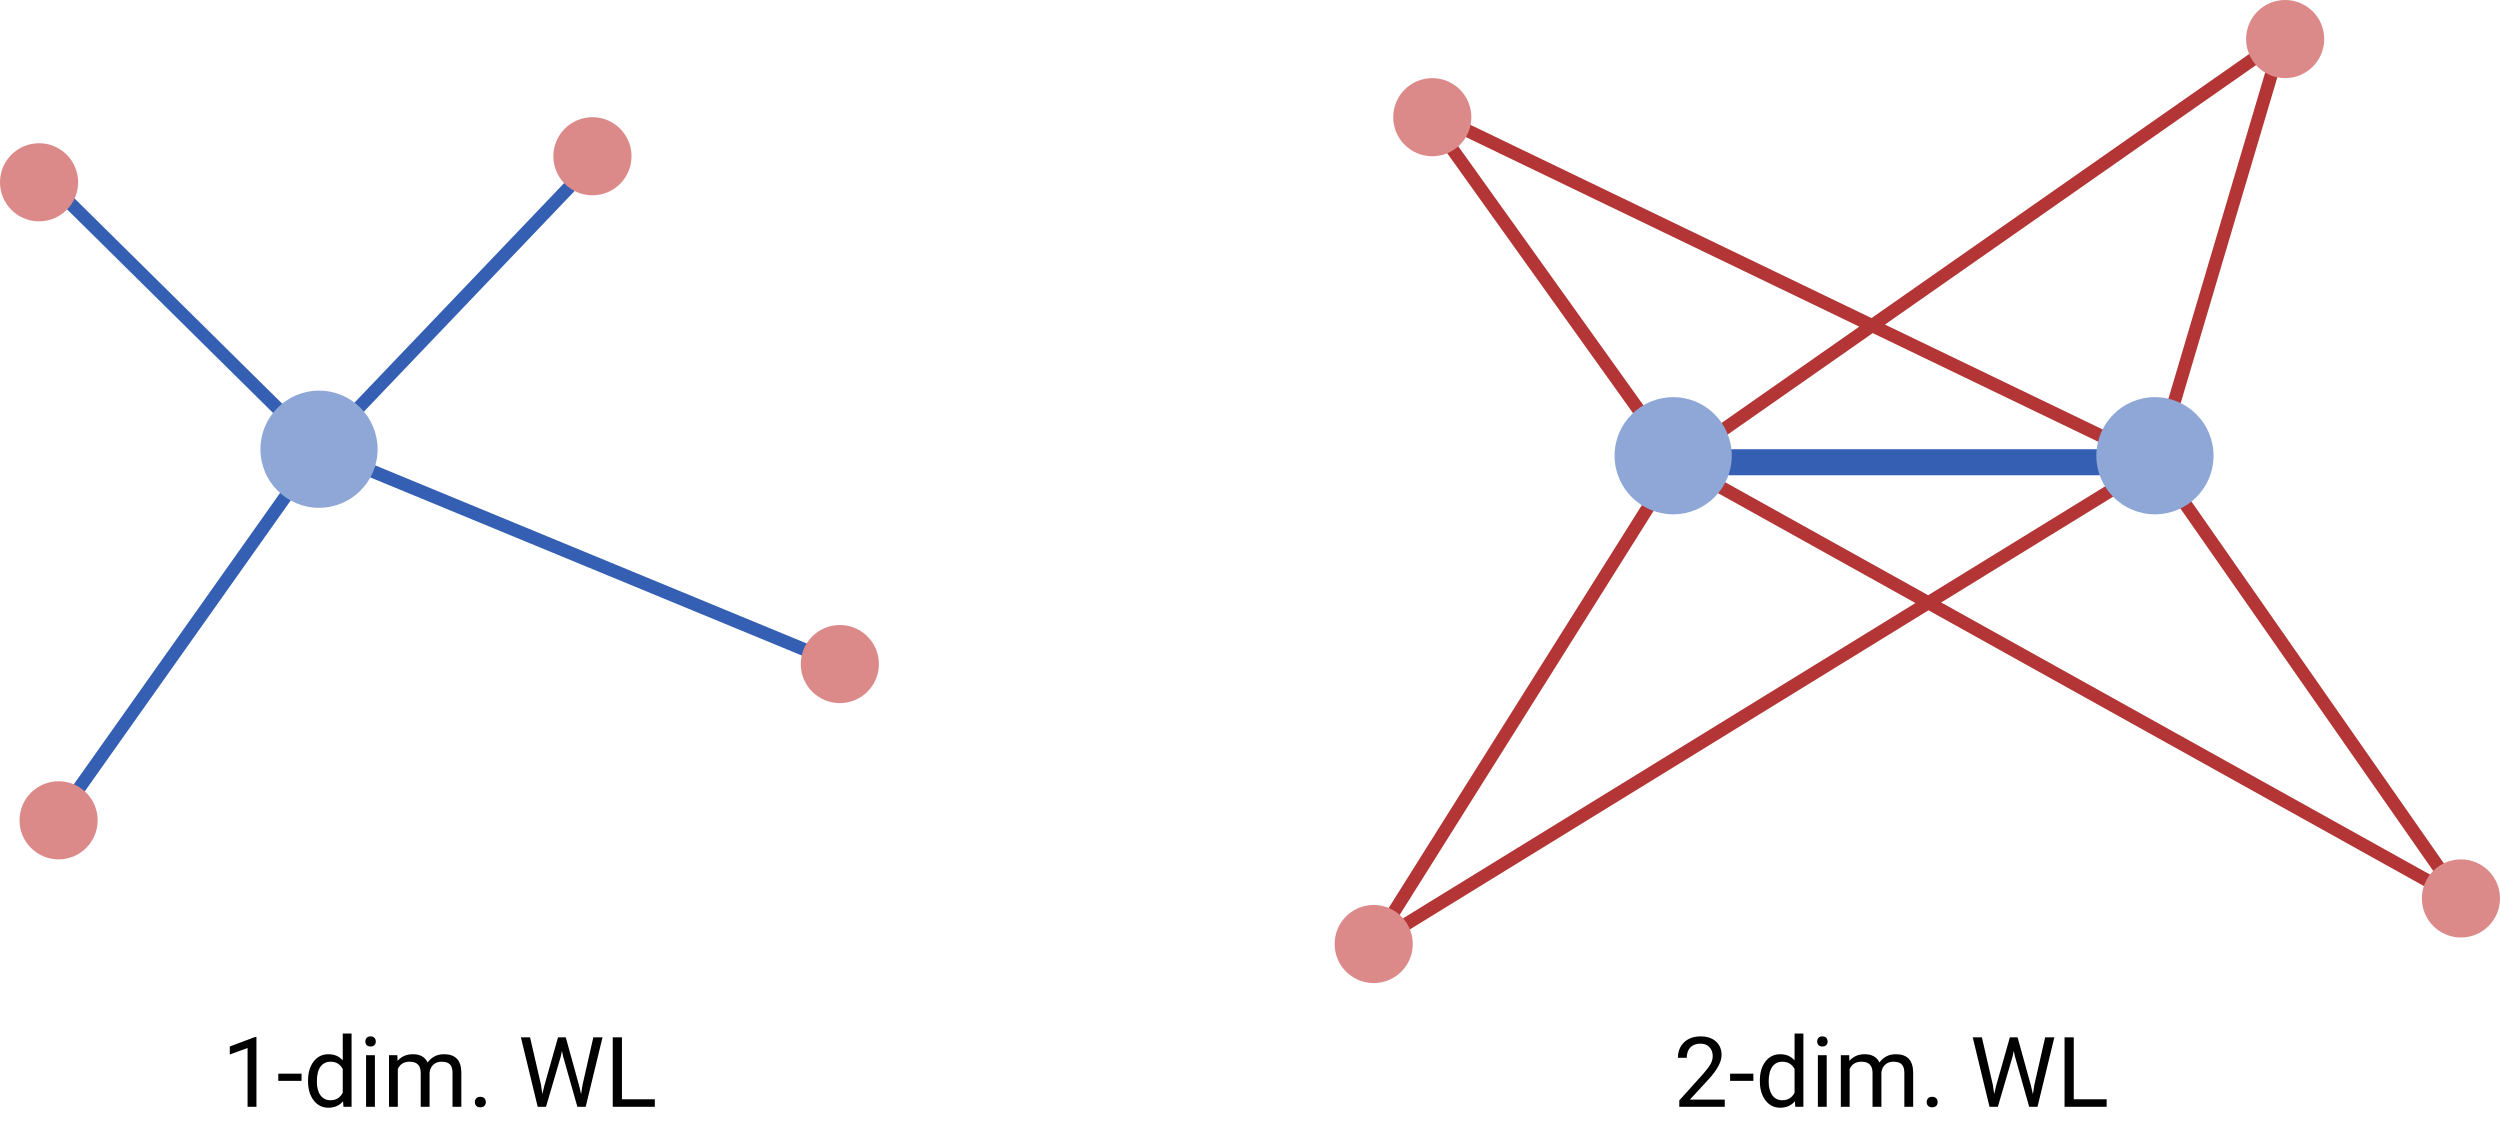 <svg width="384" height="174" viewBox="0 0 384 174" fill="none" xmlns="http://www.w3.org/2000/svg">
<path d="M49 69L9 125.5M49 69L129 102.018M49 69L6 26.5M49 69L91.819 24.16" stroke="#355FB3" stroke-width="2"/>
<circle cx="49" cy="69" r="9" fill="#8EA7D7"/>
<circle cx="91" cy="24" r="6" fill="#DC8989"/>
<circle cx="129" cy="102" r="6" fill="#DC8989"/>
<circle cx="9" cy="126" r="6" fill="#DC8989"/>
<circle cx="6" cy="28" r="6" fill="#DC8989"/>
<path d="M39.39 170H38.027V160.969L35.295 161.973V160.742L39.177 159.285H39.39V170ZM46.318 166.023H42.744V164.917H46.318V166.023ZM47.315 165.972C47.315 164.756 47.602 163.779 48.179 163.042C48.755 162.3 49.509 161.929 50.442 161.929C51.37 161.929 52.105 162.246 52.647 162.881V158.75H54.002V170H52.756L52.69 169.15C52.148 169.814 51.394 170.146 50.427 170.146C49.509 170.146 48.76 169.771 48.179 169.019C47.602 168.267 47.315 167.285 47.315 166.074V165.972ZM48.669 166.125C48.669 167.024 48.855 167.727 49.226 168.235C49.597 168.743 50.11 168.997 50.764 168.997C51.623 168.997 52.251 168.611 52.647 167.839V164.199C52.241 163.452 51.619 163.079 50.779 163.079C50.115 163.079 49.597 163.335 49.226 163.848C48.855 164.36 48.669 165.12 48.669 166.125ZM57.583 170H56.228V162.075H57.583V170ZM56.118 159.973C56.118 159.753 56.184 159.568 56.316 159.417C56.453 159.265 56.653 159.189 56.916 159.189C57.18 159.189 57.38 159.265 57.517 159.417C57.654 159.568 57.722 159.753 57.722 159.973C57.722 160.193 57.654 160.376 57.517 160.522C57.38 160.669 57.18 160.742 56.916 160.742C56.653 160.742 56.453 160.669 56.316 160.522C56.184 160.376 56.118 160.193 56.118 159.973ZM61.033 162.075L61.069 162.954C61.65 162.271 62.434 161.929 63.42 161.929C64.529 161.929 65.283 162.354 65.684 163.203C65.947 162.822 66.289 162.515 66.709 162.28C67.134 162.046 67.634 161.929 68.21 161.929C69.949 161.929 70.832 162.849 70.862 164.69V170H69.507V164.771C69.507 164.204 69.377 163.782 69.119 163.503C68.86 163.22 68.425 163.079 67.815 163.079C67.312 163.079 66.894 163.23 66.562 163.533C66.231 163.831 66.038 164.233 65.984 164.741V170H64.622V164.807C64.622 163.655 64.058 163.079 62.93 163.079C62.041 163.079 61.433 163.457 61.106 164.214V170H59.751V162.075H61.033ZM72.942 169.29C72.942 169.055 73.01 168.86 73.147 168.704C73.289 168.547 73.499 168.469 73.777 168.469C74.055 168.469 74.265 168.547 74.407 168.704C74.553 168.86 74.626 169.055 74.626 169.29C74.626 169.514 74.553 169.702 74.407 169.854C74.265 170.005 74.055 170.081 73.777 170.081C73.499 170.081 73.289 170.005 73.147 169.854C73.01 169.702 72.942 169.514 72.942 169.29ZM83.101 166.638L83.306 168.044L83.606 166.777L85.715 159.336H86.902L88.96 166.777L89.253 168.066L89.48 166.631L91.135 159.336H92.549L89.963 170H88.682L86.484 162.229L86.316 161.416L86.147 162.229L83.87 170H82.588L80.01 159.336H81.416L83.101 166.638ZM95.53 168.85H100.583V170H94.116V159.336H95.53V168.85Z" fill="black"/>
<path d="M257 71H331" stroke="#355FB3" stroke-width="4"/>
<path d="M257.484 71.04L378 138.12L331.204 71.04M257.484 71.04L211 145L331.204 71.04M257.484 71.04L218.747 16.86L331.204 71.04M257.484 71.04L350.5 6L331.204 71.04" stroke="#B33535" stroke-width="2"/>
<circle cx="331" cy="70" r="9" fill="#8EA7D7"/>
<circle cx="257" cy="70" r="9" fill="#8EA7D7"/>
<circle cx="351" cy="6" r="6" fill="#DC8989"/>
<circle cx="378" cy="138" r="6" fill="#DC8989"/>
<circle cx="211" cy="145" r="6" fill="#DC8989"/>
<circle cx="220" cy="18" r="6" fill="#DC8989"/>
<path d="M264.924 170H257.937V169.026L261.628 164.924C262.175 164.304 262.551 163.801 262.756 163.416C262.966 163.025 263.071 162.622 263.071 162.207C263.071 161.65 262.902 161.194 262.565 160.837C262.229 160.481 261.779 160.303 261.218 160.303C260.544 160.303 260.019 160.496 259.643 160.881C259.272 161.262 259.086 161.794 259.086 162.478H257.731C257.731 161.497 258.046 160.703 258.676 160.098C259.311 159.492 260.158 159.189 261.218 159.189C262.209 159.189 262.993 159.451 263.569 159.973C264.145 160.491 264.433 161.182 264.433 162.046C264.433 163.096 263.764 164.346 262.426 165.796L259.57 168.894H264.924V170ZM269.318 166.023H265.744V164.917H269.318V166.023ZM270.314 165.972C270.314 164.756 270.603 163.779 271.179 163.042C271.755 162.3 272.509 161.929 273.442 161.929C274.37 161.929 275.104 162.246 275.646 162.881V158.75H277.001V170H275.756L275.69 169.15C275.148 169.814 274.394 170.146 273.427 170.146C272.509 170.146 271.76 169.771 271.179 169.019C270.603 168.267 270.314 167.285 270.314 166.074V165.972ZM271.669 166.125C271.669 167.024 271.855 167.727 272.226 168.235C272.597 168.743 273.11 168.997 273.764 168.997C274.624 168.997 275.251 168.611 275.646 167.839V164.199C275.241 163.452 274.619 163.079 273.779 163.079C273.115 163.079 272.597 163.335 272.226 163.848C271.855 164.36 271.669 165.12 271.669 166.125ZM280.583 170H279.228V162.075H280.583V170ZM279.118 159.973C279.118 159.753 279.184 159.568 279.316 159.417C279.453 159.265 279.653 159.189 279.917 159.189C280.18 159.189 280.38 159.265 280.517 159.417C280.654 159.568 280.722 159.753 280.722 159.973C280.722 160.193 280.654 160.376 280.517 160.522C280.38 160.669 280.18 160.742 279.917 160.742C279.653 160.742 279.453 160.669 279.316 160.522C279.184 160.376 279.118 160.193 279.118 159.973ZM284.033 162.075L284.069 162.954C284.65 162.271 285.434 161.929 286.42 161.929C287.529 161.929 288.283 162.354 288.684 163.203C288.947 162.822 289.289 162.515 289.709 162.28C290.134 162.046 290.634 161.929 291.21 161.929C292.949 161.929 293.833 162.849 293.862 164.69V170H292.507V164.771C292.507 164.204 292.377 163.782 292.119 163.503C291.86 163.22 291.425 163.079 290.815 163.079C290.312 163.079 289.895 163.23 289.562 163.533C289.23 163.831 289.038 164.233 288.984 164.741V170H287.622V164.807C287.622 163.655 287.058 163.079 285.93 163.079C285.041 163.079 284.433 163.457 284.106 164.214V170H282.751V162.075H284.033ZM295.942 169.29C295.942 169.055 296.01 168.86 296.147 168.704C296.289 168.547 296.499 168.469 296.777 168.469C297.055 168.469 297.265 168.547 297.407 168.704C297.553 168.86 297.626 169.055 297.626 169.29C297.626 169.514 297.553 169.702 297.407 169.854C297.265 170.005 297.055 170.081 296.777 170.081C296.499 170.081 296.289 170.005 296.147 169.854C296.01 169.702 295.942 169.514 295.942 169.29ZM306.101 166.638L306.306 168.044L306.606 166.777L308.715 159.336H309.902L311.96 166.777L312.253 168.066L312.48 166.631L314.135 159.336H315.549L312.963 170H311.682L309.484 162.229L309.316 161.416L309.147 162.229L306.87 170H305.588L303.01 159.336H304.416L306.101 166.638ZM318.53 168.85H323.583V170H317.116V159.336H318.53V168.85Z" fill="black"/>
</svg>
